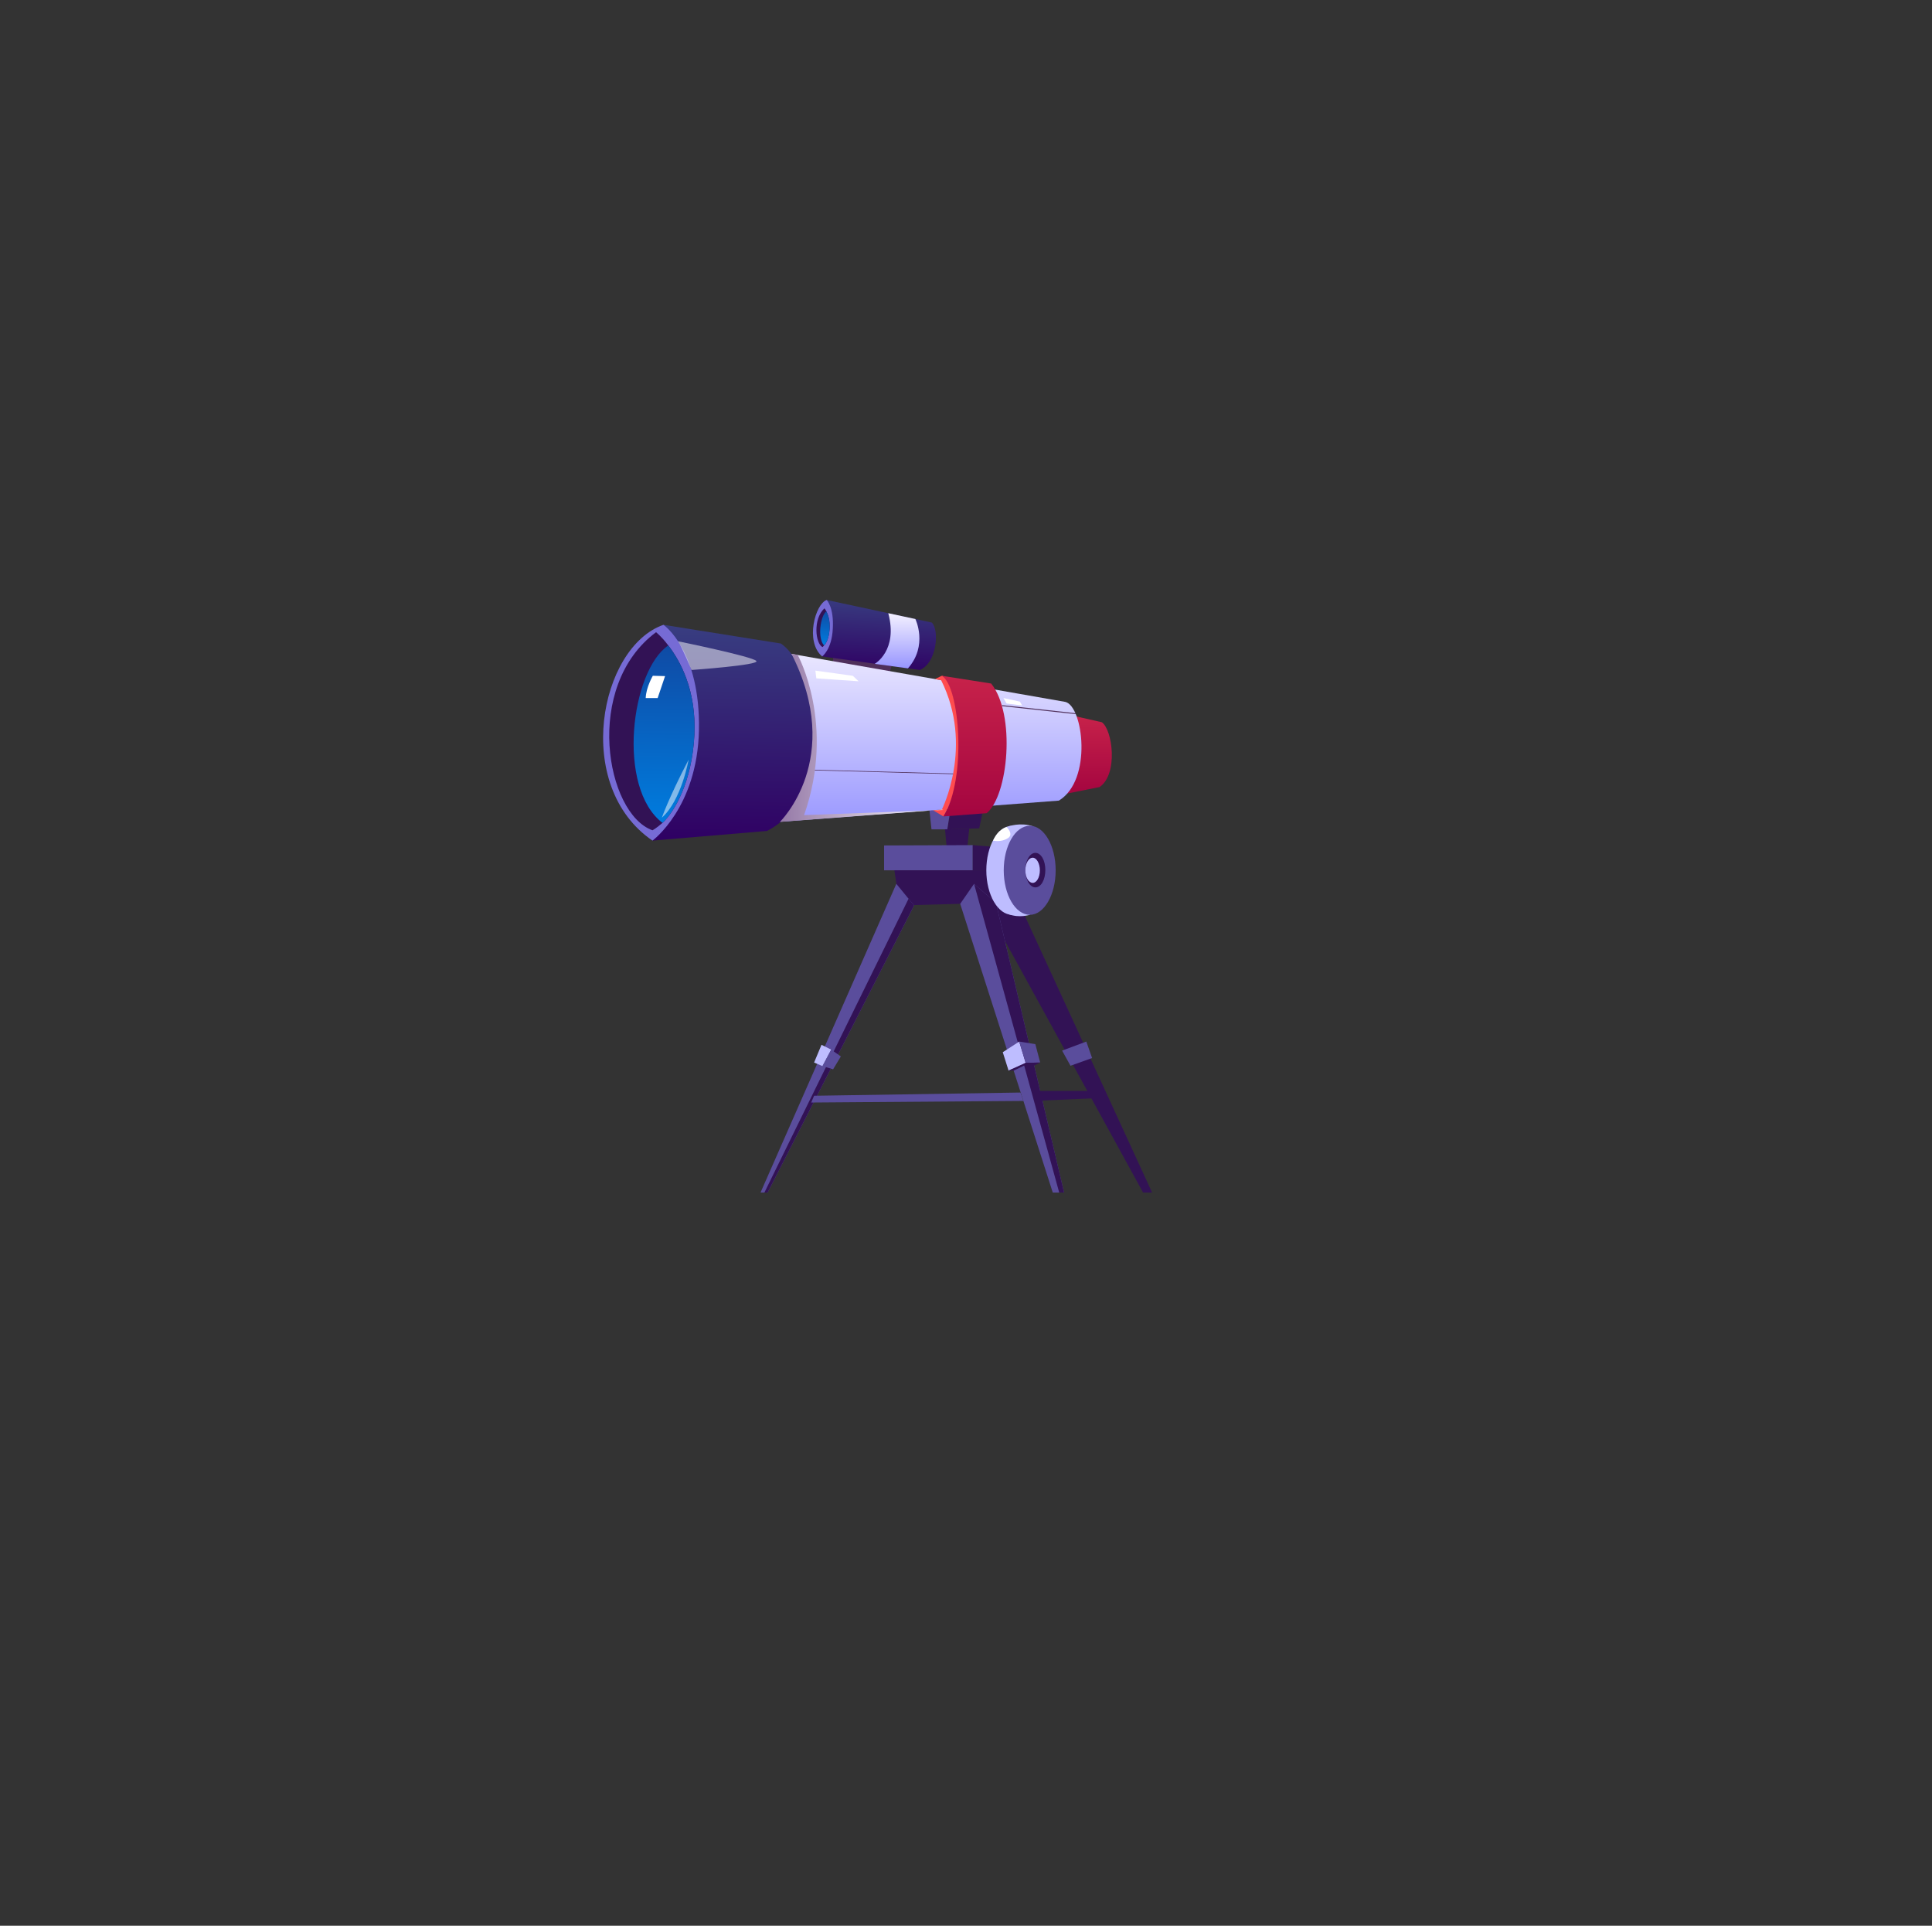 <svg version="1.2" xmlns="http://www.w3.org/2000/svg" viewBox="0 0 599 597" width="599" height="597">
	<rect x="0" y="0" width="599" height="597" fill="#333333" stroke="none"/>
	<title></title>
	<defs>
		<linearGradient id="g1" x1="265.2" y1="208.3" x2="266.4" y2="184.8" gradientUnits="userSpaceOnUse">
			<stop offset="0" stop-color="#2f0063"/>
			<stop offset="1" stop-color="#383e81"/>
		</linearGradient>
		<linearGradient id="g2" x1="245.1" y1="199.5" x2="245.6" y2="188.7" gradientUnits="userSpaceOnUse">
			<stop offset="0" stop-color="#007cde"/>
			<stop offset="1" stop-color="#0f4aa4"/>
		</linearGradient>
		<linearGradient id="g3" x1="321.7" y1="246.2" x2="321.7" y2="221.7" gradientUnits="userSpaceOnUse">
			<stop offset="0" stop-color="#a40540"/>
			<stop offset="1" stop-color="#c7224a"/>
		</linearGradient>
		<linearGradient id="g4" x1="257.2" y1="257.4" x2="257.2" y2="196" gradientUnits="userSpaceOnUse">
			<stop offset="0" stop-color="#9795ff"/>
			<stop offset="1" stop-color="#f4f1ff"/>
		</linearGradient>
		<linearGradient id="g5" x1="191.5" y1="260.4" x2="192.7" y2="192.5" gradientUnits="userSpaceOnUse">
			<stop offset="0" stop-color="#2f0063"/>
			<stop offset="1" stop-color="#383e81"/>
		</linearGradient>
		<linearGradient id="g6" x1="158.6" y1="254.2" x2="159.5" y2="198.8" gradientUnits="userSpaceOnUse">
			<stop offset="0" stop-color="#007cde"/>
			<stop offset="1" stop-color="#0f4aa4"/>
		</linearGradient>
		<linearGradient id="g7" x1="266.1" y1="253.1" x2="266.1" y2="209.5" gradientUnits="userSpaceOnUse">
			<stop offset="0" stop-color="#a40540"/>
			<stop offset="1" stop-color="#c7224a"/>
		</linearGradient>
		<linearGradient id="g8" x1="241.8" y1="202.7" x2="292.5" y2="202.7" gradientUnits="userSpaceOnUse">
			<stop offset="0" stop-color="#9579a7"/>
			<stop offset="1" stop-color="#ffffff"/>
		</linearGradient>
		<linearGradient id="g9" x1="270.8" y1="207.2" x2="270.8" y2="190.1" gradientUnits="userSpaceOnUse">
			<stop offset="0" stop-color="#9795ff"/>
			<stop offset="1" stop-color="#f4f1ff"/>
		</linearGradient>
	</defs>
	<style>
		.s0 { fill: #321255 } 
		.s1 { fill: #5a4d9c } 
		.s2 { fill: #4f2f5b } 
		.s3 { fill: url(#g1) } 
		.s4 { fill: #766bd5 } 
		.s5 { fill: url(#g2) } 
		.s6 { fill: url(#g3) } 
		.s7 { fill: url(#g4) } 
		.s8 { fill: url(#g5) } 
		.s9 { fill: url(#g6) } 
		.s10 { fill: #ffffff } 
		.s11 { fill: #ff4c4f } 
		.s12 { fill: url(#g7) } 
		.s13 { fill: #bebdff } 
		.s14 { opacity: .5;mix-blend-mode: soft-light;fill: #ffffff } 
		.s15 { fill: #53345f } 
		.s16 { mix-blend-mode: multiply;fill: url(#g8) } 
		.s17 { fill: url(#g9) } 
	</style>
	<g id="&lt;Group&gt;">
		<path id="&lt;Path&gt;" class="s0" d="m315.8 279.7l41.4 90h-2.8l-49.4-90z"/>
		<path id="&lt;Path&gt;" class="s0" d="m305 250.2l-1.4 6.6-9.9 0.3 1-6.2z"/>
		<path id="&lt;Path&gt;" class="s1" d="m293.7 257.1h-4.9l-0.8-7.5 4.4-0.3 0.1 1.8 2.2-0.2z"/>
		<path id="&lt;Path&gt;" class="s0" d="m300.5 256.9l-0.8 7.9h-6l-0.7-7.7z"/>
		<path id="&lt;Path&gt;" class="s1" d="m274.1 262.1l27.5-0.1v7.8h-27.5z"/>
		<path id="&lt;Path&gt;" class="s0" d="m301.6 262l16.9 1.4 2.5 6.4h-19.4z"/>
		<path id="&lt;Path&gt;" class="s0" d="m318.1 269.8l-2.3 9.9-36.9 1-1.6-10.9z"/>
		<path id="&lt;Path&gt;" class="s1" d="m283.4 280.7l-45.4 89h-2.2l42.1-95.7z"/>
		<path id="&lt;Path&gt;" class="s1" d="m297.7 280.2l4.3-6.2 6.8 5.9 21.1 89.8h-3.5z"/>
		<path id="&lt;Path&gt;" class="s0" d="m308.8 279.9l21.1 89.8h-1.5l-26.4-95.7z"/>
		<path id="&lt;Path&gt;" class="s0" d="m283.4 280.7l-45.4 89h-1l44.7-91.1z"/>
		<path id="&lt;Path&gt;" class="s1" d="m317.3 341.3l-65.8 0.5 0.9-2.1 64-1z"/>
		<path id="&lt;Path&gt;" class="s0" d="m322.5 338.2h18.8l2.2 2.1-21 0.9z"/>
		<path id="&lt;Path&gt;" class="s2" d="m258.3 206.2v-3.8l18.3 3.4-0.8 2.9z"/>
		<path id="&lt;Path&gt;" class="s3" d="m256.3 186l32.6 7c2.4 2.3 1.6 12.5-3.7 14.7l-30.3-4.2c0 0 4.6-7.1 1.4-17.5z"/>
		<path id="&lt;Path&gt;" class="s4" d="m258.2 194.9c-0.3 6.5-3.3 8.6-3.3 8.6-5.4-4.6-2.1-16.3 1.4-17.5 0 0 2.3 2.2 1.9 8.9z"/>
		<path id="&lt;Path&gt;" class="s0" d="m257.2 195.1c-0.2 2.9-1.1 4.4-1.7 5-0.3 0.4-0.5 0.5-0.5 0.5-2.2-1.1-3-8.7 0.6-12 0 0 0.3 0.3 0.6 0.9 0.5 1 1.2 2.8 1 5.6z"/>
		<path id="&lt;Path&gt;" class="s5" d="m257.2 195.1c-0.2 2.9-1.1 4.4-1.7 5-2.1-2.2-1.2-9.1 0.7-10.6 0.5 1 1.2 2.8 1 5.6z"/>
		<path id="&lt;Path&gt;" class="s6" d="m331.9 221.7l9.7 2.2c3.3 2.2 5.2 16.1-0.7 20.1l-11 2.2z"/>
		<path id="&lt;Path&gt;" class="s7" d="m207 196l123.3 21.6c5.5 1.3 8.5 24.2-2 30.6l-121.1 9.2c0 0 6-25.2-0.2-61.4z"/>
		<path id="&lt;Path&gt;" class="s8" d="m205.7 193.7l36.4 5.8c12 8.2 17 47.3-4.3 58.1l-35.5 3c0 0 20.6-28.7 3.4-66.9z"/>
		<path id="&lt;Path&gt;" class="s4" d="m216.7 226.4c-0.5 24-14.4 34.2-14.4 34.2-24.8-16.9-16.4-60 3.4-66.9 0 0 11.5 7.8 11 32.7z"/>
		<path id="&lt;Path&gt;" class="s0" d="m215.3 227.7c-0.7 14.6-6.2 24-9.9 27.4-1.8 1.6-3.1 2.3-3.1 2.3-14.4-5.1-21.5-44.6 1.1-61.4 0 0 1.7 1.3 3.8 4.1 3.7 4.8 8.7 13.8 8.1 27.6z"/>
		<path id="&lt;Path&gt;" class="s9" d="m215.3 227.7c-0.7 14.6-6.2 24-9.9 27.4-14.3-10.9-9.8-47.2 1.8-55 3.7 4.8 8.7 13.8 8.1 27.6z"/>
		<path id="&lt;Path&gt;" class="s10" d="m206.2 209.6l-2.3 6.8h-3.7c0.1-3.3 2.2-6.9 2.2-6.9z"/>
		<path id="&lt;Path&gt;" class="s11" d="m289.9 210.5l2.1-1c3.8 0 10 27.7 0.5 43.6l-3.2-1.9 2.7-0.2c0 0 10-19.7-0.2-40.1z"/>
		<path id="&lt;Path&gt;" class="s12" d="m307.3 211.9c7.7 9.6 5.3 34.8-1.4 40.2l-13.4 1c7.3-11.7 5.1-40.3-0.5-43.6z"/>
		<path id="&lt;Path&gt;" class="s13" d="m310.9 326.2l5.1-3.3 2 6.6-5.3 2.4z"/>
		<path id="&lt;Path&gt;" class="s1" d="m322.5 329.4l-4.5 0.1-2-6.6 5 0.8z"/>
		<path id="&lt;Path&gt;" class="s0" d="m322.5 329.4l-1.8 0.9h-3.1l-3.3 1.6h-1.6l5.3-2.4z"/>
		<path id="&lt;Path&gt;" class="s13" d="m254.7 323.9l3 1.5-2.7 5.1-2.6-1.1z"/>
		<path id="&lt;Path&gt;" class="s1" d="m257.7 325.4l3 2.1-2.4 4-3.3-1z"/>
		<path id="&lt;Path&gt;" class="s1" d="m329.3 325.7l7.5-2.8 1.8 5.1-6.7 2.4z"/>
		<path id="&lt;Path&gt;" class="s13" d="m313.8 283.6c-4.4 0-8-6.2-8-13.8 0-7.6 3.6-13.8 8-13.8 4.5 0 8 6.2 8 13.8 0 7.6-3.5 13.8-8 13.8z"/>
		<path id="&lt;Path&gt;" class="s13" d="m312.7 256.2c0 0 3.6-1.4 7.7 0l-1.1 27.4c0 0-3.3 1.1-6.6-0.2 0 0-7-16.5 0-27.2z"/>
		<path id="&lt;Path&gt;" class="s1" d="m319.3 283.6c-4.5 0-8.1-6.2-8.1-13.8 0-7.6 3.6-13.8 8.1-13.8 4.4 0 8 6.2 8 13.8 0 7.6-3.6 13.8-8 13.8z"/>
		<path id="&lt;Path&gt;" class="s0" d="m321 275.1c-1.7 0-3.1-2.4-3.1-5.4 0-2.9 1.4-5.3 3.1-5.3 1.8 0 3.1 2.4 3.1 5.3 0 3-1.3 5.4-3.1 5.4z"/>
		<path id="&lt;Path&gt;" class="s13" d="m320.2 273.7c-1.3 0-2.3-1.7-2.3-3.9 0-2.1 1-3.9 2.3-3.9 1.2 0 2.2 1.8 2.2 3.9 0 2.2-1 3.9-2.2 3.9z"/>
		<path id="&lt;Path&gt;" class="s14" d="m210.2 198.8c0 0 23 4.7 24.3 6.1 1.2 1.3-20.1 2.8-20.1 2.8 0 0-3-7.2-4.2-8.9z"/>
		<g id="&lt;Group&gt;">
			<path id="&lt;Path&gt;" class="s15" d="m295.5 240l-44.2-1.2v-0.2l44.2 1.2z"/>
		</g>
		<g id="&lt;Group&gt;">
			<path id="&lt;Path&gt;" class="s15" d="m333.5 221.4l-22.9-2.5 0.1-0.3 22.8 2.5z"/>
		</g>
		<path id="&lt;Path&gt;" class="s16" d="m245.4 202.7l1.9 0.3c0 0 11.9 21.5 2 49.7l43.2-1.6-0.5-0.1-50.2 3.8c0 0 20.1-19.5 3.6-52.1z"/>
		<path id="&lt;Path&gt;" class="s17" d="m271.2 205.8c0 0 7.3-4.1 4.2-15.7l8.4 1.8c0 0 4 8.2-2.3 15.3z"/>
		<path id="&lt;Path&gt;" class="s14" d="m205.2 253.5c-0.1 0.3 2-5.9 8.3-18 0 0-2.2 12.6-8.3 18z"/>
		<path id="&lt;Path&gt;" class="s10" d="m252.8 207.9l11.6 1.6 1.8 1.7-13.1-0.9z"/>
		<path id="&lt;Path&gt;" class="s10" d="m311.1 216.4l5.1 1.1 0.7 1.2-4.8-0.6z"/>
		<path id="&lt;Path&gt;" class="s10" d="m312.1 256.4c0 0 2.4 2.3 0.3 3.5-2.1 1.3-4.5 0.7-4.5 0.7 1.6-3.7 4.2-4.2 4.2-4.2z"/>
	</g>
</svg>